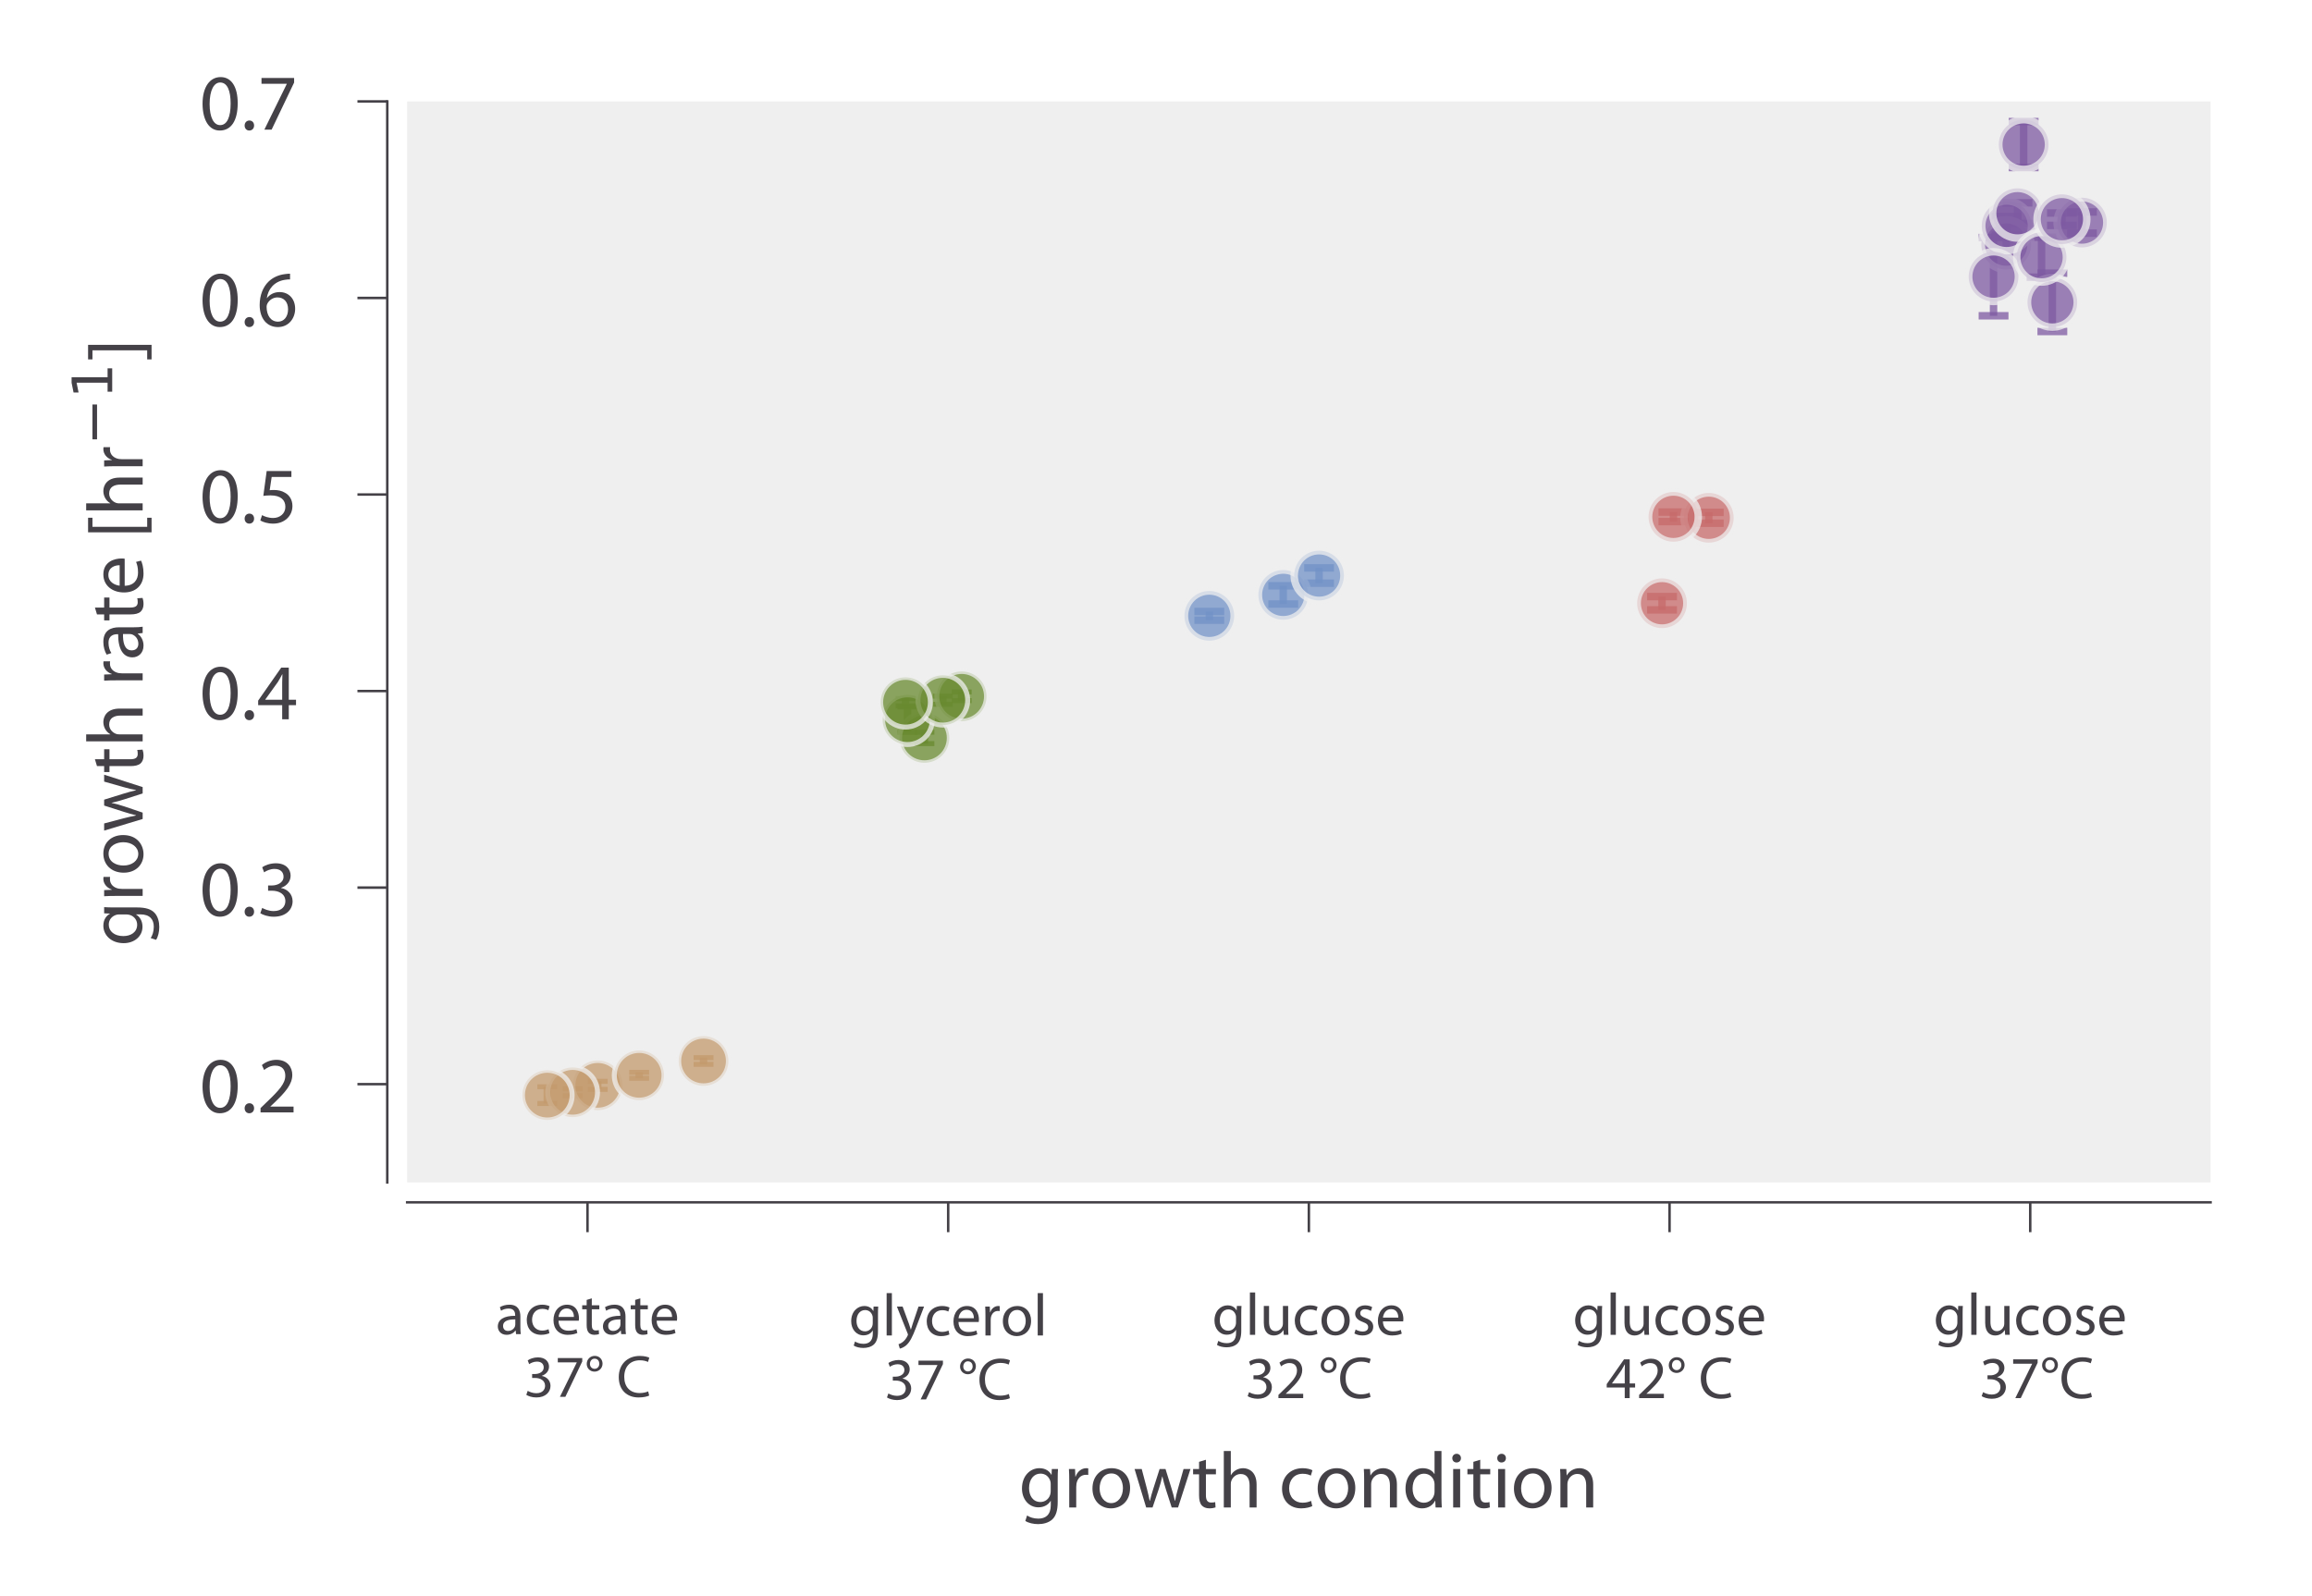 <?xml version="1.0" encoding="utf-8" standalone="no"?>
<!DOCTYPE svg PUBLIC "-//W3C//DTD SVG 1.1//EN"
  "http://www.w3.org/Graphics/SVG/1.1/DTD/svg11.dtd">
<!-- Created with matplotlib (https://matplotlib.org/) -->
<svg height="160.484pt" version="1.1" viewBox="0 0 232.494 160.484" width="232.494pt" xmlns="http://www.w3.org/2000/svg" xmlns:xlink="http://www.w3.org/1999/xlink">
 <defs>
  <style type="text/css">
*{stroke-linecap:butt;stroke-linejoin:round;}
  </style>
 </defs>
 <g id="figure_1">
  <g id="patch_1">
   <path d="M 0 160.484 
L 232.494 160.484 
L 232.494 0 
L 0 0 
z
" style="fill:#ffffff;"/>
  </g>
  <g id="axes_1">
   <g id="patch_2">
    <path d="M 40.944 118.92 
L 222.294 118.92 
L 222.294 10.2 
L 40.944 10.2 
z
" style="fill:#efefef;"/>
   </g>
   <g id="matplotlib.axis_1">
    <g id="xtick_1">
     <g id="line2d_1">
      <defs>
       <path d="M 0 0 
L 0 3 
" id="m55e0a9f730" style="stroke:#444147;stroke-width:0.25;"/>
      </defs>
      <g>
       <use style="fill:#444147;stroke:#444147;stroke-width:0.25;" x="59.079" xlink:href="#m55e0a9f730" y="120.92"/>
      </g>
     </g>
     <g id="text_1">
      <!-- acetate -->
      <defs>
       <path d="M 41.297 29.703 
C 41.297 39.297 37.703 49.406 22.906 49.406 
C 16.797 49.406 10.906 47.703 6.906 45.203 
L 8.906 39.297 
C 12.297 41.594 17 42.906 21.594 42.906 
C 31.5 43 32.594 35.703 32.594 31.797 
L 32.594 30.797 
C 13.906 30.906 3.5 24.5 3.5 12.797 
C 3.5 5.797 8.5 -1.094 18.297 -1.094 
C 25.203 -1.094 30.406 2.297 33.094 6.094 
L 33.406 6.094 
L 34.094 0 
L 42 0 
C 41.5 3.297 41.297 7.406 41.297 11.594 
z
M 32.797 16.297 
C 32.797 15.5 32.703 14.5 32.406 13.5 
C 31 9.406 26.906 5.406 20.5 5.406 
C 16.094 5.406 12.297 8 12.297 13.797 
C 12.297 23.203 23.203 24.906 32.797 24.703 
z
" id="MyriadPro-Regular-97"/>
       <path d="M 40.297 8.297 
C 37.797 7.203 34.5 6 29.5 6 
C 19.906 6 12.703 12.906 12.703 24.094 
C 12.703 34.094 18.703 42.406 29.797 42.406 
C 34.594 42.406 37.906 41.203 40 40.094 
L 42 46.797 
C 39.594 48.094 35 49.406 29.797 49.406 
C 14 49.406 3.797 38.5 3.797 23.594 
C 3.797 8.797 13.297 -1.094 27.906 -1.094 
C 34.406 -1.094 39.5 0.594 41.797 1.703 
z
" id="MyriadPro-Regular-99"/>
       <path d="M 46.203 22.594 
C 46.406 23.594 46.5 24.906 46.5 26.703 
C 46.5 35.594 42.406 49.406 26.5 49.406 
C 12.406 49.406 3.797 38 3.797 23.406 
C 3.797 8.797 12.703 -1.094 27.594 -1.094 
C 35.297 -1.094 40.703 0.594 43.797 2 
L 42.203 8.297 
C 39 6.906 35.094 5.797 28.797 5.797 
C 19.906 5.797 12.406 10.703 12.203 22.594 
z
M 12.297 28.906 
C 13 35 16.797 43.094 25.797 43.094 
C 35.703 43.094 38.094 34.406 38 28.906 
z
" id="MyriadPro-Regular-101"/>
       <path d="M 9.297 57.406 
L 9.297 48.406 
L 1.797 48.406 
L 1.797 41.703 
L 9.297 41.703 
L 9.297 15.297 
C 9.297 9.594 10.297 5.297 12.703 2.594 
C 14.797 0.297 18.094 -1.094 22.203 -1.094 
C 25.594 -1.094 28.297 -0.5 30 0.094 
L 29.594 6.797 
C 28.297 6.406 26.906 6.203 24.5 6.203 
C 19.594 6.203 17.906 9.594 17.906 15.594 
L 17.906 41.703 
L 30.5 41.703 
L 30.5 48.406 
L 17.906 48.406 
L 17.906 60 
z
" id="MyriadPro-Regular-116"/>
      </defs>
      <g style="fill:#444147;" transform="translate(49.851 134.18)scale(0.06 -0.06)">
       <use xlink:href="#MyriadPro-Regular-97"/>
       <use x="48.2" xlink:href="#MyriadPro-Regular-99"/>
       <use x="93" xlink:href="#MyriadPro-Regular-101"/>
       <use x="143.1" xlink:href="#MyriadPro-Regular-116"/>
       <use x="176.2" xlink:href="#MyriadPro-Regular-97"/>
       <use x="224.4" xlink:href="#MyriadPro-Regular-116"/>
       <use x="257.5" xlink:href="#MyriadPro-Regular-101"/>
      </g>
      <!-- 37° C -->
      <defs>
       <path d="M 4.203 3.297 
C 7.406 1.203 13.797 -1.094 21.094 -1.094 
C 36.594 -1.094 44.797 8 44.797 18.406 
C 44.703 27.5 38.297 33.5 30.297 35 
L 30.297 35.203 
C 38.203 38.094 42.297 43.797 42.297 50.594 
C 42.297 58.5 36.5 66.094 23.703 66.094 
C 16.703 66.094 10.094 63.594 6.594 61.094 
L 9 54.703 
C 11.797 56.703 16.797 59 22 59 
C 30.094 59 33.406 54.406 33.406 49.203 
C 33.406 41.5 25.297 38.203 18.906 38.203 
L 14 38.203 
L 14 31.594 
L 18.906 31.594 
C 27.406 31.594 35.594 27.703 35.703 18.594 
C 35.797 13.094 32.203 6 21 6 
C 14.797 6 9.094 8.5 6.594 10 
z
" id="MyriadPro-Regular-51"/>
       <path d="M 5.703 65 
L 5.703 57.703 
L 37.5 57.703 
L 37.5 57.5 
L 9.297 0 
L 18.406 0 
L 46.703 59.203 
L 46.703 65 
z
" id="MyriadPro-Regular-55"/>
       <path d="M 16.297 68.594 
C 8.797 68.594 2.906 62.797 2.906 55.094 
C 2.906 48.094 8.203 42.203 16 42.203 
C 22.906 42.203 29.406 47.5 29.406 55.594 
C 29.406 62.406 24.5 68.594 16.297 68.594 
z
M 16 63.906 
C 21.797 63.906 24 59.203 24 55.5 
C 24 50.594 20.703 46.906 16.094 46.906 
C 11.594 46.906 8.297 50.5 8.297 55.094 
C 8.297 59.406 10.906 63.906 16 63.906 
z
" id="MyriadPro-Regular-176"/>
       <path id="MyriadPro-Regular-32"/>
       <path d="M 52.906 9.094 
C 49.406 7.406 44 6.297 38.594 6.297 
C 22.297 6.297 12.797 16.797 12.797 33.406 
C 12.797 51.094 23.297 61.203 39.094 61.203 
C 44.703 61.203 49.406 60 52.594 58.406 
L 54.797 65.5 
C 52.5 66.703 47.094 68.5 38.797 68.5 
C 17.906 68.5 3.594 54.297 3.594 33.094 
C 3.594 10.906 17.797 -1.094 36.797 -1.094 
C 45 -1.094 51.5 0.5 54.594 2.094 
z
" id="MyriadPro-Regular-67"/>
      </defs>
      <g style="fill:#444147;" transform="translate(52.671 140.48)scale(0.06 -0.06)">
       <use xlink:href="#MyriadPro-Regular-51"/>
       <use x="51.3" xlink:href="#MyriadPro-Regular-55"/>
       <use x="102.6" xlink:href="#MyriadPro-Regular-176"/>
       <use x="134.4" xlink:href="#MyriadPro-Regular-32"/>
       <use x="155.6" xlink:href="#MyriadPro-Regular-67"/>
      </g>
     </g>
    </g>
    <g id="xtick_2">
     <g id="line2d_2">
      <g>
       <use style="fill:#444147;stroke:#444147;stroke-width:0.25;" x="95.349" xlink:href="#m55e0a9f730" y="120.92"/>
      </g>
     </g>
     <g id="text_2">
      <!-- glycerol -->
      <defs>
       <path d="M 48.703 35.203 
C 48.703 41 48.797 45 49.094 48.406 
L 41.297 48.406 
L 41 41.094 
L 40.797 41.094 
C 38.594 45.094 34.094 49.406 25.703 49.406 
C 14.5 49.406 3.797 40.203 3.797 23.797 
C 3.797 10.406 12.406 0.203 24.406 0.203 
C 31.906 0.203 37.203 3.797 39.797 8.297 
L 40 8.297 
L 40 3 
C 40 -9.297 33.406 -14 24.406 -14 
C 18.406 -14 13.406 -12.203 10.203 -10.094 
L 8 -16.906 
C 11.906 -19.5 18.297 -20.906 24.094 -20.906 
C 30.203 -20.906 37 -19.406 41.797 -15.094 
C 46.406 -10.797 48.703 -4.094 48.703 7.094 
z
M 39.906 20.594 
C 39.906 19.094 39.703 17.406 39.203 15.906 
C 37.406 10.297 32.5 6.906 27 6.906 
C 17.594 6.906 12.703 14.797 12.703 24.297 
C 12.703 35.5 18.703 42.594 27.094 42.594 
C 33.594 42.594 37.797 38.406 39.406 33.203 
C 39.797 32.094 39.906 30.797 39.906 29.297 
z
" id="MyriadPro-Regular-103"/>
       <path d="M 7.297 0 
L 16.094 0 
L 16.094 71 
L 7.297 71 
z
" id="MyriadPro-Regular-108"/>
       <path d="M 0.906 48.406 
L 18.703 3.797 
C 19.203 2.703 19.406 2 19.406 1.5 
C 19.406 1 19.094 0.297 18.703 -0.594 
C 16.594 -5.094 13.703 -8.5 11.297 -10.406 
C 8.703 -12.594 5.797 -14 3.594 -14.703 
L 5.797 -22 
C 8 -21.594 12.203 -20.094 16.594 -16.406 
C 22.594 -11.094 26.906 -2.703 33.203 13.906 
L 46.406 48.406 
L 37.094 48.406 
L 27.5 20 
C 26.297 16.5 25.297 12.797 24.406 9.906 
L 24.203 9.906 
C 23.406 12.797 22.203 16.594 21 19.797 
L 10.5 48.406 
z
" id="MyriadPro-Regular-121"/>
       <path d="M 7.297 0 
L 16.094 0 
L 16.094 25.797 
C 16.094 27.203 16.203 28.703 16.406 29.906 
C 17.594 36.5 22 41.094 28.203 41.094 
C 29.406 41.094 30.297 41.094 31.203 40.906 
L 31.203 49.203 
C 30.406 49.297 29.703 49.406 28.797 49.406 
C 22.906 49.406 17.5 45.297 15.297 38.797 
L 15 38.797 
L 14.594 48.406 
L 6.906 48.406 
C 7.203 43.906 7.297 39 7.297 33.297 
z
" id="MyriadPro-Regular-114"/>
       <path d="M 27.797 49.406 
C 14.5 49.406 3.797 39.906 3.797 23.797 
C 3.797 8.5 14 -1.094 27 -1.094 
C 38.594 -1.094 51.094 6.703 51.094 24.594 
C 51.094 39.297 41.703 49.406 27.797 49.406 
z
M 27.594 42.797 
C 38 42.797 42.094 32.5 42.094 24.297 
C 42.094 13.406 35.797 5.5 27.406 5.5 
C 18.797 5.5 12.797 13.5 12.797 24.094 
C 12.797 33.203 17.297 42.797 27.594 42.797 
z
" id="MyriadPro-Regular-111"/>
      </defs>
      <g style="fill:#444147;" transform="translate(85.368 134.312)scale(0.06 -0.06)">
       <use xlink:href="#MyriadPro-Regular-103"/>
       <use x="55.9" xlink:href="#MyriadPro-Regular-108"/>
       <use x="79.5" xlink:href="#MyriadPro-Regular-121"/>
       <use x="126.6" xlink:href="#MyriadPro-Regular-99"/>
       <use x="171.4" xlink:href="#MyriadPro-Regular-101"/>
       <use x="221.5" xlink:href="#MyriadPro-Regular-114"/>
       <use x="254.2" xlink:href="#MyriadPro-Regular-111"/>
       <use x="309.1" xlink:href="#MyriadPro-Regular-108"/>
      </g>
      <!-- 37 °C -->
      <g style="fill:#444147;" transform="translate(88.941 140.744)scale(0.06 -0.06)">
       <use xlink:href="#MyriadPro-Regular-51"/>
       <use x="51.3" xlink:href="#MyriadPro-Regular-55"/>
       <use x="102.6" xlink:href="#MyriadPro-Regular-32"/>
       <use x="123.8" xlink:href="#MyriadPro-Regular-176"/>
       <use x="155.6" xlink:href="#MyriadPro-Regular-67"/>
      </g>
     </g>
    </g>
    <g id="xtick_3">
     <g id="line2d_3">
      <g>
       <use style="fill:#444147;stroke:#444147;stroke-width:0.25;" x="131.619" xlink:href="#m55e0a9f730" y="120.92"/>
      </g>
     </g>
     <g id="text_3">
      <!-- glucose -->
      <defs>
       <path d="M 47.797 48.406 
L 39 48.406 
L 39 18.797 
C 39 17.094 38.703 15.5 38.203 14.297 
C 36.594 10.297 32.5 6.203 26.594 6.203 
C 18.703 6.203 15.797 12.5 15.797 21.703 
L 15.797 48.406 
L 7 48.406 
L 7 20.094 
C 7 3.203 16.094 -1.094 23.703 -1.094 
C 32.297 -1.094 37.5 4 39.703 7.906 
L 39.906 7.906 
L 40.406 0 
L 48.203 0 
C 47.906 3.797 47.797 8.203 47.797 13.297 
z
" id="MyriadPro-Regular-117"/>
       <path d="M 4 2.297 
C 7.406 0.297 12.297 -1.094 17.594 -1.094 
C 28.906 -1.094 35.594 4.906 35.594 13.5 
C 35.594 20.703 31.203 24.906 22.906 28 
C 16.594 30.5 13.797 32.297 13.797 36.297 
C 13.797 39.906 16.594 42.906 21.797 42.906 
C 26.297 42.906 29.797 41.203 31.703 40 
L 33.797 46.406 
C 31.203 48.094 26.906 49.406 22 49.406 
C 11.703 49.406 5.297 43 5.297 35.203 
C 5.297 29.406 9.406 24.703 18.203 21.5 
C 24.594 19.094 27.094 16.906 27.094 12.703 
C 27.094 8.594 24.094 5.5 17.797 5.5 
C 13.406 5.5 8.797 7.297 6.094 8.906 
z
" id="MyriadPro-Regular-115"/>
      </defs>
      <g style="fill:#444147;" transform="translate(121.899 134.247)scale(0.06 -0.06)">
       <use xlink:href="#MyriadPro-Regular-103"/>
       <use x="55.9" xlink:href="#MyriadPro-Regular-108"/>
       <use x="79.5" xlink:href="#MyriadPro-Regular-117"/>
       <use x="134.6" xlink:href="#MyriadPro-Regular-99"/>
       <use x="179.4" xlink:href="#MyriadPro-Regular-111"/>
       <use x="234.3" xlink:href="#MyriadPro-Regular-115"/>
       <use x="273.9" xlink:href="#MyriadPro-Regular-101"/>
      </g>
      <!-- 32 °C -->
      <defs>
       <path d="M 46 0 
L 46 7.297 
L 16.906 7.297 
L 16.906 7.5 
L 22 12.297 
C 35.703 25.5 44.406 35.203 44.406 47.203 
C 44.406 56.5 38.5 66.094 24.5 66.094 
C 17.094 66.094 10.594 63.203 6.203 59.5 
L 9 53.297 
C 12 55.797 16.906 58.797 22.797 58.797 
C 32.5 58.797 35.594 52.703 35.594 46.094 
C 35.594 36.297 28 27.906 11.406 12.094 
L 4.5 5.406 
L 4.5 0 
z
" id="MyriadPro-Regular-50"/>
      </defs>
      <g style="fill:#444147;" transform="translate(125.211 140.613)scale(0.06 -0.06)">
       <use xlink:href="#MyriadPro-Regular-51"/>
       <use x="51.3" xlink:href="#MyriadPro-Regular-50"/>
       <use x="102.6" xlink:href="#MyriadPro-Regular-32"/>
       <use x="123.8" xlink:href="#MyriadPro-Regular-176"/>
       <use x="155.6" xlink:href="#MyriadPro-Regular-67"/>
      </g>
     </g>
    </g>
    <g id="xtick_4">
     <g id="line2d_4">
      <g>
       <use style="fill:#444147;stroke:#444147;stroke-width:0.25;" x="167.889" xlink:href="#m55e0a9f730" y="120.92"/>
      </g>
     </g>
     <g id="text_4">
      <!-- glucose -->
      <g style="fill:#444147;" transform="translate(158.169 134.247)scale(0.06 -0.06)">
       <use xlink:href="#MyriadPro-Regular-103"/>
       <use x="55.9" xlink:href="#MyriadPro-Regular-108"/>
       <use x="79.5" xlink:href="#MyriadPro-Regular-117"/>
       <use x="134.6" xlink:href="#MyriadPro-Regular-99"/>
       <use x="179.4" xlink:href="#MyriadPro-Regular-111"/>
       <use x="234.3" xlink:href="#MyriadPro-Regular-115"/>
       <use x="273.9" xlink:href="#MyriadPro-Regular-101"/>
      </g>
      <!-- 42° C -->
      <defs>
       <path d="M 40 0 
L 40 17.797 
L 49.094 17.797 
L 49.094 24.594 
L 40 24.594 
L 40 65 
L 30.5 65 
L 1.5 23.5 
L 1.5 17.797 
L 31.703 17.797 
L 31.703 0 
z
M 10.406 24.594 
L 10.406 24.797 
L 26.297 46.906 
C 28.094 49.906 29.703 52.703 31.703 56.5 
L 32 56.5 
C 31.797 53.094 31.703 49.703 31.703 46.297 
L 31.703 24.594 
z
" id="MyriadPro-Regular-52"/>
      </defs>
      <g style="fill:#444147;" transform="translate(161.481 140.613)scale(0.06 -0.06)">
       <use xlink:href="#MyriadPro-Regular-52"/>
       <use x="51.3" xlink:href="#MyriadPro-Regular-50"/>
       <use x="102.6" xlink:href="#MyriadPro-Regular-176"/>
       <use x="134.4" xlink:href="#MyriadPro-Regular-32"/>
       <use x="155.6" xlink:href="#MyriadPro-Regular-67"/>
      </g>
     </g>
    </g>
    <g id="xtick_5">
     <g id="line2d_5">
      <g>
       <use style="fill:#444147;stroke:#444147;stroke-width:0.25;" x="204.159" xlink:href="#m55e0a9f730" y="120.92"/>
      </g>
     </g>
     <g id="text_5">
      <!-- glucose -->
      <g style="fill:#444147;" transform="translate(194.439 134.247)scale(0.06 -0.06)">
       <use xlink:href="#MyriadPro-Regular-103"/>
       <use x="55.9" xlink:href="#MyriadPro-Regular-108"/>
       <use x="79.5" xlink:href="#MyriadPro-Regular-117"/>
       <use x="134.6" xlink:href="#MyriadPro-Regular-99"/>
       <use x="179.4" xlink:href="#MyriadPro-Regular-111"/>
       <use x="234.3" xlink:href="#MyriadPro-Regular-115"/>
       <use x="273.9" xlink:href="#MyriadPro-Regular-101"/>
      </g>
      <!--  37°C -->
      <g style="fill:#444147;" transform="translate(197.751 140.613)scale(0.06 -0.06)">
       <use xlink:href="#MyriadPro-Regular-32"/>
       <use x="21.2" xlink:href="#MyriadPro-Regular-51"/>
       <use x="72.5" xlink:href="#MyriadPro-Regular-55"/>
       <use x="123.8" xlink:href="#MyriadPro-Regular-176"/>
       <use x="155.6" xlink:href="#MyriadPro-Regular-67"/>
      </g>
     </g>
    </g>
    <g id="text_6">
     <!-- growth condition -->
     <defs>
      <path d="M 1.797 48.406 
L 16.406 0 
L 24.406 0 
L 32.203 23 
C 33.906 28.203 35.406 33.203 36.594 39 
L 36.797 39 
C 38 33.297 39.406 28.5 41.094 23.094 
L 48.5 0 
L 56.5 0 
L 72.094 48.406 
L 63.406 48.406 
L 56.5 24.094 
C 54.906 18.406 53.594 13.297 52.797 8.406 
L 52.5 8.406 
C 51.406 13.297 50 18.406 48.203 24.203 
L 40.703 48.406 
L 33.297 48.406 
L 25.406 23.703 
C 23.797 18.5 22.203 13.297 21.094 8.406 
L 20.797 8.406 
C 19.906 13.406 18.594 18.406 17.297 23.797 
L 10.797 48.406 
z
" id="MyriadPro-Regular-119"/>
      <path d="M 7.297 0 
L 16.094 0 
L 16.094 29.203 
C 16.094 30.797 16.203 32.094 16.703 33.406 
C 18.406 38.094 22.797 42.094 28.5 42.094 
C 36.797 42.094 39.703 35.594 39.703 27.797 
L 39.703 0 
L 48.5 0 
L 48.5 28.797 
C 48.5 45.406 38.094 49.406 31.594 49.406 
C 28.297 49.406 25.203 48.5 22.594 47 
C 19.906 45.5 17.703 43.203 16.297 40.703 
L 16.094 40.703 
L 16.094 71 
L 7.297 71 
z
" id="MyriadPro-Regular-104"/>
      <path d="M 7.297 0 
L 16.094 0 
L 16.094 29.094 
C 16.094 30.594 16.297 32.094 16.703 33.203 
C 18.297 38.094 22.797 42.203 28.5 42.203 
C 36.797 42.203 39.703 35.703 39.703 27.906 
L 39.703 0 
L 48.5 0 
L 48.5 28.797 
C 48.5 45.406 38.094 49.406 31.406 49.406 
C 23.406 49.406 17.797 44.906 15.406 40.406 
L 15.203 40.406 
L 14.703 48.406 
L 6.906 48.406 
C 7.203 44.406 7.297 40.406 7.297 35.297 
z
" id="MyriadPro-Regular-110"/>
      <path d="M 40.297 71 
L 40.297 42.094 
L 40.094 42.094 
C 37.906 45.906 33 49.406 25.5 49.406 
C 13.797 49.406 3.703 39.594 3.797 23.5 
C 3.797 8.797 12.906 -1.094 24.594 -1.094 
C 32.5 -1.094 38.297 3 40.906 8.406 
L 41.203 8.406 
L 41.594 0 
L 49.406 0 
C 49.203 3.297 49 8.203 49 12.5 
L 49 71 
z
M 40.297 20.297 
C 40.297 18.906 40.203 17.703 39.906 16.5 
C 38.297 10 32.906 6 27 6 
C 17.594 6 12.703 14.094 12.703 23.906 
C 12.703 34.5 18.094 42.5 27.203 42.5 
C 33.797 42.5 38.594 37.906 39.906 32.406 
C 40.203 31.297 40.297 29.797 40.297 28.703 
z
" id="MyriadPro-Regular-100"/>
      <path d="M 16.094 0 
L 16.094 48.406 
L 7.297 48.406 
L 7.297 0 
z
M 11.703 67.5 
C 8.406 67.5 6.203 65 6.203 62 
C 6.203 59 8.297 56.594 11.5 56.594 
C 15 56.594 17.094 59 17.094 62 
C 17.094 65.094 14.906 67.5 11.703 67.5 
z
" id="MyriadPro-Regular-105"/>
     </defs>
     <g style="fill:#444147;" transform="translate(102.466 151.612)scale(0.08 -0.08)">
      <use xlink:href="#MyriadPro-Regular-103"/>
      <use x="55.9" xlink:href="#MyriadPro-Regular-114"/>
      <use x="88.6" xlink:href="#MyriadPro-Regular-111"/>
      <use x="143.5" xlink:href="#MyriadPro-Regular-119"/>
      <use x="217.1" xlink:href="#MyriadPro-Regular-116"/>
      <use x="250.2" xlink:href="#MyriadPro-Regular-104"/>
      <use x="305.7" xlink:href="#MyriadPro-Regular-32"/>
      <use x="326.9" xlink:href="#MyriadPro-Regular-99"/>
      <use x="371.7" xlink:href="#MyriadPro-Regular-111"/>
      <use x="426.6" xlink:href="#MyriadPro-Regular-110"/>
      <use x="482.1" xlink:href="#MyriadPro-Regular-100"/>
      <use x="538.5" xlink:href="#MyriadPro-Regular-105"/>
      <use x="561.9" xlink:href="#MyriadPro-Regular-116"/>
      <use x="595" xlink:href="#MyriadPro-Regular-105"/>
      <use x="618.4" xlink:href="#MyriadPro-Regular-111"/>
      <use x="673.3" xlink:href="#MyriadPro-Regular-110"/>
     </g>
    </g>
   </g>
   <g id="matplotlib.axis_2">
    <g id="ytick_1">
     <g id="line2d_6">
      <defs>
       <path d="M 0 0 
L -3 0 
" id="mb4d3bb04c6" style="stroke:#444147;stroke-width:0.25;"/>
      </defs>
      <g>
       <use style="fill:#444147;stroke:#444147;stroke-width:0.25;" x="38.944" xlink:href="#mb4d3bb04c6" y="109.036"/>
      </g>
     </g>
     <g id="text_7">
      <!-- 0.2 -->
      <defs>
       <path d="M 26.297 66.094 
C 13.094 66.094 3.594 54.203 3.594 32.297 
C 3.797 10.797 12.5 -1.094 25.203 -1.094 
C 39.5 -1.094 47.797 11.094 47.797 33.203 
C 47.797 53.906 39.906 66.094 26.297 66.094 
z
M 25.703 59.297 
C 34.906 59.297 38.906 48.797 38.906 32.797 
C 38.906 16.203 34.594 5.703 25.703 5.703 
C 17.703 5.703 12.5 15.297 12.5 32.203 
C 12.5 49.906 18.094 59.297 25.703 59.297 
z
" id="MyriadPro-Regular-48"/>
       <path d="M 11 -1.094 
C 14.703 -1.094 17.094 1.594 17.094 5.203 
C 17.094 8.906 14.703 11.5 11.203 11.5 
C 7.703 11.5 5.203 8.797 5.203 5.203 
C 5.203 1.594 7.594 -1.094 11 -1.094 
z
" id="MyriadPro-Regular-46"/>
      </defs>
      <g style="fill:#444147;" transform="translate(20.08 111.876)scale(0.08 -0.08)">
       <use xlink:href="#MyriadPro-Regular-48"/>
       <use x="51.3" xlink:href="#MyriadPro-Regular-46"/>
       <use x="72" xlink:href="#MyriadPro-Regular-50"/>
      </g>
     </g>
    </g>
    <g id="ytick_2">
     <g id="line2d_7">
      <g>
       <use style="fill:#444147;stroke:#444147;stroke-width:0.25;" x="38.944" xlink:href="#mb4d3bb04c6" y="89.269"/>
      </g>
     </g>
     <g id="text_8">
      <!-- 0.3 -->
      <g style="fill:#444147;" transform="translate(20.08 92.109)scale(0.08 -0.08)">
       <use xlink:href="#MyriadPro-Regular-48"/>
       <use x="51.3" xlink:href="#MyriadPro-Regular-46"/>
       <use x="72" xlink:href="#MyriadPro-Regular-51"/>
      </g>
     </g>
    </g>
    <g id="ytick_3">
     <g id="line2d_8">
      <g>
       <use style="fill:#444147;stroke:#444147;stroke-width:0.25;" x="38.944" xlink:href="#mb4d3bb04c6" y="69.502"/>
      </g>
     </g>
     <g id="text_9">
      <!-- 0.4 -->
      <g style="fill:#444147;" transform="translate(20.08 72.342)scale(0.08 -0.08)">
       <use xlink:href="#MyriadPro-Regular-48"/>
       <use x="51.3" xlink:href="#MyriadPro-Regular-46"/>
       <use x="72" xlink:href="#MyriadPro-Regular-52"/>
      </g>
     </g>
    </g>
    <g id="ytick_4">
     <g id="line2d_9">
      <g>
       <use style="fill:#444147;stroke:#444147;stroke-width:0.25;" x="38.944" xlink:href="#mb4d3bb04c6" y="49.735"/>
      </g>
     </g>
     <g id="text_10">
      <!-- 0.5 -->
      <defs>
       <path d="M 43.297 65 
L 12.203 65 
L 8 33.797 
C 10.406 34.094 13.297 34.406 17.094 34.406 
C 30 34.406 35.703 28.5 35.703 20.094 
C 35.797 11.406 28.594 6 20.406 6 
C 14.406 6 9.094 8 6.406 9.594 
L 4.203 2.906 
C 7.406 0.906 13.297 -1.094 20.406 -1.094 
C 34.5 -1.094 44.594 8.406 44.594 21.094 
C 44.594 29.203 40.406 34.906 35.297 37.703 
C 31.297 40.203 26.406 41.203 21.297 41.203 
C 18.906 41.203 17.5 41.094 16 40.906 
L 18.5 57.594 
L 43.297 57.594 
z
" id="MyriadPro-Regular-53"/>
      </defs>
      <g style="fill:#444147;" transform="translate(20.08 52.575)scale(0.08 -0.08)">
       <use xlink:href="#MyriadPro-Regular-48"/>
       <use x="51.3" xlink:href="#MyriadPro-Regular-46"/>
       <use x="72" xlink:href="#MyriadPro-Regular-53"/>
      </g>
     </g>
    </g>
    <g id="ytick_5">
     <g id="line2d_10">
      <g>
       <use style="fill:#444147;stroke:#444147;stroke-width:0.25;" x="38.944" xlink:href="#mb4d3bb04c6" y="29.967"/>
      </g>
     </g>
     <g id="text_11">
      <!-- 0.6 -->
      <defs>
       <path d="M 41.594 66 
C 40 66 37.797 65.906 35.203 65.5 
C 27 64.5 19.797 61.203 14.406 55.906 
C 7.906 49.5 3.406 39.406 3.406 26.594 
C 3.406 9.703 12.5 -1.094 26.297 -1.094 
C 39.906 -1.094 48 9.906 48 21.906 
C 48 34.5 39.906 42.906 28.406 42.906 
C 21.203 42.906 15.703 39.5 12.594 35.297 
L 12.406 35.297 
C 13.906 46.094 21.094 56.094 35 58.297 
C 37.5 58.703 39.797 58.906 41.594 58.797 
z
M 26.5 5.703 
C 17.203 5.703 12.203 13.703 12.094 24.406 
C 12.094 26 12.5 27.203 13 28.203 
C 15.406 33 20.406 36.203 25.703 36.203 
C 33.797 36.203 39.094 30.594 39.094 21.297 
C 39.094 12 34 5.703 26.5 5.703 
z
" id="MyriadPro-Regular-54"/>
      </defs>
      <g style="fill:#444147;" transform="translate(20.08 32.807)scale(0.08 -0.08)">
       <use xlink:href="#MyriadPro-Regular-48"/>
       <use x="51.3" xlink:href="#MyriadPro-Regular-46"/>
       <use x="72" xlink:href="#MyriadPro-Regular-54"/>
      </g>
     </g>
    </g>
    <g id="ytick_6">
     <g id="line2d_11">
      <g>
       <use style="fill:#444147;stroke:#444147;stroke-width:0.25;" x="38.944" xlink:href="#mb4d3bb04c6" y="10.2"/>
      </g>
     </g>
     <g id="text_12">
      <!-- 0.7 -->
      <g style="fill:#444147;" transform="translate(20.08 13.04)scale(0.08 -0.08)">
       <use xlink:href="#MyriadPro-Regular-48"/>
       <use x="51.3" xlink:href="#MyriadPro-Regular-46"/>
       <use x="72" xlink:href="#MyriadPro-Regular-55"/>
      </g>
     </g>
    </g>
    <g id="text_13">
     <!-- growth rate [hr$^{-1}$] -->
     <defs>
      <path d="M 26.406 -11.203 
L 26.406 -5.703 
L 15 -5.703 
L 15 63.094 
L 26.406 63.094 
L 26.406 68.594 
L 8.094 68.594 
L 8.094 -11.203 
z
" id="MyriadPro-Regular-91"/>
      <path d="M 10.594 35.5 
L 73.188 35.5 
L 73.188 27.203 
L 10.594 27.203 
z
" id="DejaVuSans-8722"/>
      <path d="M 12.406 8.297 
L 28.516 8.297 
L 28.516 63.922 
L 10.984 60.406 
L 10.984 69.391 
L 28.422 72.906 
L 38.281 72.906 
L 38.281 8.297 
L 54.391 8.297 
L 54.391 0 
L 12.406 0 
z
" id="DejaVuSans-49"/>
      <path d="M 2 68.594 
L 2 63.094 
L 13.406 63.094 
L 13.406 -5.703 
L 2 -5.703 
L 2 -11.203 
L 20.297 -11.203 
L 20.297 68.594 
z
" id="MyriadPro-Regular-93"/>
     </defs>
     <g style="fill:#444147;" transform="translate(14.4 95.16)rotate(-90)scale(0.08 -0.08)">
      <use transform="translate(0 0.684)" xlink:href="#MyriadPro-Regular-103"/>
      <use transform="translate(55.9 0.684)" xlink:href="#MyriadPro-Regular-114"/>
      <use transform="translate(88.6 0.684)" xlink:href="#MyriadPro-Regular-111"/>
      <use transform="translate(143.5 0.684)" xlink:href="#MyriadPro-Regular-119"/>
      <use transform="translate(217.1 0.684)" xlink:href="#MyriadPro-Regular-116"/>
      <use transform="translate(250.2 0.684)" xlink:href="#MyriadPro-Regular-104"/>
      <use transform="translate(305.7 0.684)" xlink:href="#MyriadPro-Regular-32"/>
      <use transform="translate(326.9 0.684)" xlink:href="#MyriadPro-Regular-114"/>
      <use transform="translate(359.6 0.684)" xlink:href="#MyriadPro-Regular-97"/>
      <use transform="translate(407.8 0.684)" xlink:href="#MyriadPro-Regular-116"/>
      <use transform="translate(440.9 0.684)" xlink:href="#MyriadPro-Regular-101"/>
      <use transform="translate(491 0.684)" xlink:href="#MyriadPro-Regular-32"/>
      <use transform="translate(512.2 0.684)" xlink:href="#MyriadPro-Regular-91"/>
      <use transform="translate(540.6 0.684)" xlink:href="#MyriadPro-Regular-104"/>
      <use transform="translate(596.1 0.684)" xlink:href="#MyriadPro-Regular-114"/>
      <use transform="translate(629.757 38.966)scale(0.7)" xlink:href="#DejaVuSans-8722"/>
      <use transform="translate(688.409 38.966)scale(0.7)" xlink:href="#DejaVuSans-49"/>
      <use transform="translate(735.68 0.684)" xlink:href="#MyriadPro-Regular-93"/>
     </g>
    </g>
   </g>
   <g id="LineCollection_1">
    <path clip-path="url(#p19cb4c89dd)" d="M 60.107 109.56 
L 60.107 108.747 
" style="fill:none;stroke:#c2996c;stroke-opacity:0.75;stroke-width:0.75;"/>
    <path clip-path="url(#p19cb4c89dd)" d="M 64.273 108.444 
L 64.273 107.848 
" style="fill:none;stroke:#c2996c;stroke-opacity:0.75;stroke-width:0.75;"/>
    <path clip-path="url(#p19cb4c89dd)" d="M 57.585 110.205 
L 57.585 109.502 
" style="fill:none;stroke:#c2996c;stroke-opacity:0.75;stroke-width:0.75;"/>
    <path clip-path="url(#p19cb4c89dd)" d="M 70.748 107.043 
L 70.748 106.37 
" style="fill:none;stroke:#c2996c;stroke-opacity:0.75;stroke-width:0.75;"/>
    <path clip-path="url(#p19cb4c89dd)" d="M 55.035 110.982 
L 55.035 109.298 
" style="fill:none;stroke:#c2996c;stroke-opacity:0.75;stroke-width:0.75;"/>
   </g>
   <g id="LineCollection_2">
    <path clip-path="url(#p19cb4c89dd)" d="M 92.961 74.786 
L 92.961 73.643 
" style="fill:none;stroke:#688a2f;stroke-opacity:0.75;stroke-width:0.75;"/>
    <path clip-path="url(#p19cb4c89dd)" d="M 96.704 70.463 
L 96.704 69.598 
" style="fill:none;stroke:#688a2f;stroke-opacity:0.75;stroke-width:0.75;"/>
    <path clip-path="url(#p19cb4c89dd)" d="M 91.257 73.66 
L 91.257 71.102 
" style="fill:none;stroke:#688a2f;stroke-opacity:0.75;stroke-width:0.75;"/>
    <path clip-path="url(#p19cb4c89dd)" d="M 94.81 70.831 
L 94.81 70.012 
" style="fill:none;stroke:#688a2f;stroke-opacity:0.75;stroke-width:0.75;"/>
    <path clip-path="url(#p19cb4c89dd)" d="M 91.059 70.993 
L 91.059 70.255 
" style="fill:none;stroke:#688a2f;stroke-opacity:0.75;stroke-width:0.75;"/>
   </g>
   <g id="LineCollection_3">
    <path clip-path="url(#p19cb4c89dd)" d="M 129.044 60.747 
L 129.044 58.911 
" style="fill:none;stroke:#7292c7;stroke-opacity:0.75;stroke-width:0.75;"/>
    <path clip-path="url(#p19cb4c89dd)" d="M 121.608 62.374 
L 121.608 61.498 
" style="fill:none;stroke:#7292c7;stroke-opacity:0.75;stroke-width:0.75;"/>
    <path clip-path="url(#p19cb4c89dd)" d="M 132.645 58.653 
L 132.645 57.114 
" style="fill:none;stroke:#7292c7;stroke-opacity:0.75;stroke-width:0.75;"/>
   </g>
   <g id="LineCollection_4">
    <path clip-path="url(#p19cb4c89dd)" d="M 171.834 52.624 
L 171.834 51.528 
" style="fill:none;stroke:#c76a6a;stroke-opacity:0.75;stroke-width:0.75;"/>
    <path clip-path="url(#p19cb4c89dd)" d="M 168.279 52.462 
L 168.279 51.498 
" style="fill:none;stroke:#c76a6a;stroke-opacity:0.75;stroke-width:0.75;"/>
    <path clip-path="url(#p19cb4c89dd)" d="M 167.133 61.339 
L 167.133 60 
" style="fill:none;stroke:#c76a6a;stroke-opacity:0.75;stroke-width:0.75;"/>
   </g>
   <g id="LineCollection_5">
    <path clip-path="url(#p19cb4c89dd)" d="M 201.741 25.358 
L 201.741 23.845 
" style="fill:none;stroke:#7e59a2;stroke-opacity:0.75;stroke-width:0.75;"/>
    <path clip-path="url(#p19cb4c89dd)" d="M 201.783 23.657 
L 201.783 21.775 
" style="fill:none;stroke:#7e59a2;stroke-opacity:0.75;stroke-width:0.75;"/>
    <path clip-path="url(#p19cb4c89dd)" d="M 209.361 23.451 
L 209.361 21.317 
" style="fill:none;stroke:#7e59a2;stroke-opacity:0.75;stroke-width:0.75;"/>
    <path clip-path="url(#p19cb4c89dd)" d="M 202.88 22.485 
L 202.88 20.403 
" style="fill:none;stroke:#7e59a2;stroke-opacity:0.75;stroke-width:0.75;"/>
    <path clip-path="url(#p19cb4c89dd)" d="M 200.471 31.761 
L 200.471 23.884 
" style="fill:none;stroke:#7e59a2;stroke-opacity:0.75;stroke-width:0.75;"/>
    <path clip-path="url(#p19cb4c89dd)" d="M 206.384 33.338 
L 206.384 27.473 
" style="fill:none;stroke:#7e59a2;stroke-opacity:0.75;stroke-width:0.75;"/>
    <path clip-path="url(#p19cb4c89dd)" d="M 203.498 16.846 
L 203.498 12.23 
" style="fill:none;stroke:#7e59a2;stroke-opacity:0.75;stroke-width:0.75;"/>
    <path clip-path="url(#p19cb4c89dd)" d="M 205.298 27.878 
L 205.298 23.858 
" style="fill:none;stroke:#7e59a2;stroke-opacity:0.75;stroke-width:0.75;"/>
    <path clip-path="url(#p19cb4c89dd)" d="M 207.346 22.669 
L 207.346 21.423 
" style="fill:none;stroke:#7e59a2;stroke-opacity:0.75;stroke-width:0.75;"/>
   </g>
   <g id="line2d_12">
    <defs>
     <path d="M 1 0 
L -1 -0 
" id="m0f3a88997c" style="stroke:#c2996c;stroke-opacity:0.75;stroke-width:0.5;"/>
    </defs>
    <g clip-path="url(#p19cb4c89dd)">
     <use style="fill:#c2996c;fill-opacity:0.75;stroke:#c2996c;stroke-opacity:0.75;stroke-width:0.5;" x="60.107" xlink:href="#m0f3a88997c" y="109.56"/>
     <use style="fill:#c2996c;fill-opacity:0.75;stroke:#c2996c;stroke-opacity:0.75;stroke-width:0.5;" x="64.273" xlink:href="#m0f3a88997c" y="108.444"/>
     <use style="fill:#c2996c;fill-opacity:0.75;stroke:#c2996c;stroke-opacity:0.75;stroke-width:0.5;" x="57.585" xlink:href="#m0f3a88997c" y="110.205"/>
     <use style="fill:#c2996c;fill-opacity:0.75;stroke:#c2996c;stroke-opacity:0.75;stroke-width:0.5;" x="70.748" xlink:href="#m0f3a88997c" y="107.043"/>
     <use style="fill:#c2996c;fill-opacity:0.75;stroke:#c2996c;stroke-opacity:0.75;stroke-width:0.5;" x="55.035" xlink:href="#m0f3a88997c" y="110.982"/>
    </g>
   </g>
   <g id="line2d_13">
    <g clip-path="url(#p19cb4c89dd)">
     <use style="fill:#c2996c;fill-opacity:0.75;stroke:#c2996c;stroke-opacity:0.75;stroke-width:0.5;" x="60.107" xlink:href="#m0f3a88997c" y="108.747"/>
     <use style="fill:#c2996c;fill-opacity:0.75;stroke:#c2996c;stroke-opacity:0.75;stroke-width:0.5;" x="64.273" xlink:href="#m0f3a88997c" y="107.848"/>
     <use style="fill:#c2996c;fill-opacity:0.75;stroke:#c2996c;stroke-opacity:0.75;stroke-width:0.5;" x="57.585" xlink:href="#m0f3a88997c" y="109.502"/>
     <use style="fill:#c2996c;fill-opacity:0.75;stroke:#c2996c;stroke-opacity:0.75;stroke-width:0.5;" x="70.748" xlink:href="#m0f3a88997c" y="106.37"/>
     <use style="fill:#c2996c;fill-opacity:0.75;stroke:#c2996c;stroke-opacity:0.75;stroke-width:0.5;" x="55.035" xlink:href="#m0f3a88997c" y="109.298"/>
    </g>
   </g>
   <g id="line2d_14">
    <defs>
     <path d="M 1 0 
L -1 -0 
" id="ma6cdfbf1ac" style="stroke:#688a2f;stroke-opacity:0.75;stroke-width:0.5;"/>
    </defs>
    <g clip-path="url(#p19cb4c89dd)">
     <use style="fill:#688a2f;fill-opacity:0.75;stroke:#688a2f;stroke-opacity:0.75;stroke-width:0.5;" x="92.961" xlink:href="#ma6cdfbf1ac" y="74.786"/>
     <use style="fill:#688a2f;fill-opacity:0.75;stroke:#688a2f;stroke-opacity:0.75;stroke-width:0.5;" x="96.704" xlink:href="#ma6cdfbf1ac" y="70.463"/>
     <use style="fill:#688a2f;fill-opacity:0.75;stroke:#688a2f;stroke-opacity:0.75;stroke-width:0.5;" x="91.257" xlink:href="#ma6cdfbf1ac" y="73.66"/>
     <use style="fill:#688a2f;fill-opacity:0.75;stroke:#688a2f;stroke-opacity:0.75;stroke-width:0.5;" x="94.81" xlink:href="#ma6cdfbf1ac" y="70.831"/>
     <use style="fill:#688a2f;fill-opacity:0.75;stroke:#688a2f;stroke-opacity:0.75;stroke-width:0.5;" x="91.059" xlink:href="#ma6cdfbf1ac" y="70.993"/>
    </g>
   </g>
   <g id="line2d_15">
    <g clip-path="url(#p19cb4c89dd)">
     <use style="fill:#688a2f;fill-opacity:0.75;stroke:#688a2f;stroke-opacity:0.75;stroke-width:0.5;" x="92.961" xlink:href="#ma6cdfbf1ac" y="73.643"/>
     <use style="fill:#688a2f;fill-opacity:0.75;stroke:#688a2f;stroke-opacity:0.75;stroke-width:0.5;" x="96.704" xlink:href="#ma6cdfbf1ac" y="69.598"/>
     <use style="fill:#688a2f;fill-opacity:0.75;stroke:#688a2f;stroke-opacity:0.75;stroke-width:0.5;" x="91.257" xlink:href="#ma6cdfbf1ac" y="71.102"/>
     <use style="fill:#688a2f;fill-opacity:0.75;stroke:#688a2f;stroke-opacity:0.75;stroke-width:0.5;" x="94.81" xlink:href="#ma6cdfbf1ac" y="70.012"/>
     <use style="fill:#688a2f;fill-opacity:0.75;stroke:#688a2f;stroke-opacity:0.75;stroke-width:0.5;" x="91.059" xlink:href="#ma6cdfbf1ac" y="70.255"/>
    </g>
   </g>
   <g id="line2d_16">
    <defs>
     <path d="M 1.5 0 
L -1.5 -0 
" id="m585a9ab933" style="stroke:#7292c7;stroke-opacity:0.75;stroke-width:0.75;"/>
    </defs>
    <g clip-path="url(#p19cb4c89dd)">
     <use style="fill:#7292c7;fill-opacity:0.75;stroke:#7292c7;stroke-opacity:0.75;stroke-width:0.75;" x="129.044" xlink:href="#m585a9ab933" y="60.747"/>
     <use style="fill:#7292c7;fill-opacity:0.75;stroke:#7292c7;stroke-opacity:0.75;stroke-width:0.75;" x="121.608" xlink:href="#m585a9ab933" y="62.374"/>
     <use style="fill:#7292c7;fill-opacity:0.75;stroke:#7292c7;stroke-opacity:0.75;stroke-width:0.75;" x="132.645" xlink:href="#m585a9ab933" y="58.653"/>
    </g>
   </g>
   <g id="line2d_17">
    <g clip-path="url(#p19cb4c89dd)">
     <use style="fill:#7292c7;fill-opacity:0.75;stroke:#7292c7;stroke-opacity:0.75;stroke-width:0.75;" x="129.044" xlink:href="#m585a9ab933" y="58.911"/>
     <use style="fill:#7292c7;fill-opacity:0.75;stroke:#7292c7;stroke-opacity:0.75;stroke-width:0.75;" x="121.608" xlink:href="#m585a9ab933" y="61.498"/>
     <use style="fill:#7292c7;fill-opacity:0.75;stroke:#7292c7;stroke-opacity:0.75;stroke-width:0.75;" x="132.645" xlink:href="#m585a9ab933" y="57.114"/>
    </g>
   </g>
   <g id="line2d_18">
    <defs>
     <path d="M 1.5 0 
L -1.5 -0 
" id="mf7b23ca268" style="stroke:#c76a6a;stroke-opacity:0.75;stroke-width:0.75;"/>
    </defs>
    <g clip-path="url(#p19cb4c89dd)">
     <use style="fill:#c76a6a;fill-opacity:0.75;stroke:#c76a6a;stroke-opacity:0.75;stroke-width:0.75;" x="171.834" xlink:href="#mf7b23ca268" y="52.624"/>
     <use style="fill:#c76a6a;fill-opacity:0.75;stroke:#c76a6a;stroke-opacity:0.75;stroke-width:0.75;" x="168.279" xlink:href="#mf7b23ca268" y="52.462"/>
     <use style="fill:#c76a6a;fill-opacity:0.75;stroke:#c76a6a;stroke-opacity:0.75;stroke-width:0.75;" x="167.133" xlink:href="#mf7b23ca268" y="61.339"/>
    </g>
   </g>
   <g id="line2d_19">
    <g clip-path="url(#p19cb4c89dd)">
     <use style="fill:#c76a6a;fill-opacity:0.75;stroke:#c76a6a;stroke-opacity:0.75;stroke-width:0.75;" x="171.834" xlink:href="#mf7b23ca268" y="51.528"/>
     <use style="fill:#c76a6a;fill-opacity:0.75;stroke:#c76a6a;stroke-opacity:0.75;stroke-width:0.75;" x="168.279" xlink:href="#mf7b23ca268" y="51.498"/>
     <use style="fill:#c76a6a;fill-opacity:0.75;stroke:#c76a6a;stroke-opacity:0.75;stroke-width:0.75;" x="167.133" xlink:href="#mf7b23ca268" y="60"/>
    </g>
   </g>
   <g id="line2d_20">
    <defs>
     <path d="M 1.5 0 
L -1.5 -0 
" id="m0355e74c75" style="stroke:#7e59a2;stroke-opacity:0.75;stroke-width:0.75;"/>
    </defs>
    <g clip-path="url(#p19cb4c89dd)">
     <use style="fill:#7e59a2;fill-opacity:0.75;stroke:#7e59a2;stroke-opacity:0.75;stroke-width:0.75;" x="201.741" xlink:href="#m0355e74c75" y="25.358"/>
     <use style="fill:#7e59a2;fill-opacity:0.75;stroke:#7e59a2;stroke-opacity:0.75;stroke-width:0.75;" x="201.783" xlink:href="#m0355e74c75" y="23.657"/>
     <use style="fill:#7e59a2;fill-opacity:0.75;stroke:#7e59a2;stroke-opacity:0.75;stroke-width:0.75;" x="209.361" xlink:href="#m0355e74c75" y="23.451"/>
     <use style="fill:#7e59a2;fill-opacity:0.75;stroke:#7e59a2;stroke-opacity:0.75;stroke-width:0.75;" x="202.88" xlink:href="#m0355e74c75" y="22.485"/>
     <use style="fill:#7e59a2;fill-opacity:0.75;stroke:#7e59a2;stroke-opacity:0.75;stroke-width:0.75;" x="200.471" xlink:href="#m0355e74c75" y="31.761"/>
     <use style="fill:#7e59a2;fill-opacity:0.75;stroke:#7e59a2;stroke-opacity:0.75;stroke-width:0.75;" x="206.384" xlink:href="#m0355e74c75" y="33.338"/>
     <use style="fill:#7e59a2;fill-opacity:0.75;stroke:#7e59a2;stroke-opacity:0.75;stroke-width:0.75;" x="203.498" xlink:href="#m0355e74c75" y="16.846"/>
     <use style="fill:#7e59a2;fill-opacity:0.75;stroke:#7e59a2;stroke-opacity:0.75;stroke-width:0.75;" x="205.298" xlink:href="#m0355e74c75" y="27.878"/>
     <use style="fill:#7e59a2;fill-opacity:0.75;stroke:#7e59a2;stroke-opacity:0.75;stroke-width:0.75;" x="207.346" xlink:href="#m0355e74c75" y="22.669"/>
    </g>
   </g>
   <g id="line2d_21">
    <g clip-path="url(#p19cb4c89dd)">
     <use style="fill:#7e59a2;fill-opacity:0.75;stroke:#7e59a2;stroke-opacity:0.75;stroke-width:0.75;" x="201.741" xlink:href="#m0355e74c75" y="23.845"/>
     <use style="fill:#7e59a2;fill-opacity:0.75;stroke:#7e59a2;stroke-opacity:0.75;stroke-width:0.75;" x="201.783" xlink:href="#m0355e74c75" y="21.775"/>
     <use style="fill:#7e59a2;fill-opacity:0.75;stroke:#7e59a2;stroke-opacity:0.75;stroke-width:0.75;" x="209.361" xlink:href="#m0355e74c75" y="21.317"/>
     <use style="fill:#7e59a2;fill-opacity:0.75;stroke:#7e59a2;stroke-opacity:0.75;stroke-width:0.75;" x="202.88" xlink:href="#m0355e74c75" y="20.403"/>
     <use style="fill:#7e59a2;fill-opacity:0.75;stroke:#7e59a2;stroke-opacity:0.75;stroke-width:0.75;" x="200.471" xlink:href="#m0355e74c75" y="23.884"/>
     <use style="fill:#7e59a2;fill-opacity:0.75;stroke:#7e59a2;stroke-opacity:0.75;stroke-width:0.75;" x="206.384" xlink:href="#m0355e74c75" y="27.473"/>
     <use style="fill:#7e59a2;fill-opacity:0.75;stroke:#7e59a2;stroke-opacity:0.75;stroke-width:0.75;" x="203.498" xlink:href="#m0355e74c75" y="12.23"/>
     <use style="fill:#7e59a2;fill-opacity:0.75;stroke:#7e59a2;stroke-opacity:0.75;stroke-width:0.75;" x="205.298" xlink:href="#m0355e74c75" y="23.858"/>
     <use style="fill:#7e59a2;fill-opacity:0.75;stroke:#7e59a2;stroke-opacity:0.75;stroke-width:0.75;" x="207.346" xlink:href="#m0355e74c75" y="21.423"/>
    </g>
   </g>
   <g id="line2d_22">
    <defs>
     <path d="M 0 2.5 
C 0.663 2.5 1.299 2.237 1.768 1.768 
C 2.237 1.299 2.5 0.663 2.5 0 
C 2.5 -0.663 2.237 -1.299 1.768 -1.768 
C 1.299 -2.237 0.663 -2.5 0 -2.5 
C -0.663 -2.5 -1.299 -2.237 -1.768 -1.768 
C -2.237 -1.299 -2.5 -0.663 -2.5 0 
C -2.5 0.663 -2.237 1.299 -1.768 1.768 
C -1.299 2.237 -0.663 2.5 0 2.5 
z
" id="m2a64e937ed" style="stroke:#efefef;stroke-opacity:0.75;stroke-width:0.5;"/>
    </defs>
    <g clip-path="url(#p19cb4c89dd)">
     <use style="fill:#c2996c;fill-opacity:0.75;stroke:#efefef;stroke-opacity:0.75;stroke-width:0.5;" x="60.107" xlink:href="#m2a64e937ed" y="109.154"/>
     <use style="fill:#c2996c;fill-opacity:0.75;stroke:#efefef;stroke-opacity:0.75;stroke-width:0.5;" x="64.273" xlink:href="#m2a64e937ed" y="108.146"/>
     <use style="fill:#c2996c;fill-opacity:0.75;stroke:#efefef;stroke-opacity:0.75;stroke-width:0.5;" x="57.585" xlink:href="#m2a64e937ed" y="109.854"/>
     <use style="fill:#c2996c;fill-opacity:0.75;stroke:#efefef;stroke-opacity:0.75;stroke-width:0.5;" x="70.748" xlink:href="#m2a64e937ed" y="106.706"/>
     <use style="fill:#c2996c;fill-opacity:0.75;stroke:#efefef;stroke-opacity:0.75;stroke-width:0.5;" x="55.035" xlink:href="#m2a64e937ed" y="110.14"/>
    </g>
   </g>
   <g id="line2d_23">
    <defs>
     <path d="M 0 2.5 
C 0.663 2.5 1.299 2.237 1.768 1.768 
C 2.237 1.299 2.5 0.663 2.5 0 
C 2.5 -0.663 2.237 -1.299 1.768 -1.768 
C 1.299 -2.237 0.663 -2.5 0 -2.5 
C -0.663 -2.5 -1.299 -2.237 -1.768 -1.768 
C -2.237 -1.299 -2.5 -0.663 -2.5 0 
C -2.5 0.663 -2.237 1.299 -1.768 1.768 
C -1.299 2.237 -0.663 2.5 0 2.5 
z
" id="m09a2cb10c4" style="stroke:#efefef;stroke-opacity:0.75;stroke-width:0.5;"/>
    </defs>
    <g clip-path="url(#p19cb4c89dd)">
     <use style="fill:#688a2f;fill-opacity:0.75;stroke:#efefef;stroke-opacity:0.75;stroke-width:0.5;" x="92.961" xlink:href="#m09a2cb10c4" y="74.215"/>
     <use style="fill:#688a2f;fill-opacity:0.75;stroke:#efefef;stroke-opacity:0.75;stroke-width:0.5;" x="96.704" xlink:href="#m09a2cb10c4" y="70.03"/>
     <use style="fill:#688a2f;fill-opacity:0.75;stroke:#efefef;stroke-opacity:0.75;stroke-width:0.5;" x="91.257" xlink:href="#m09a2cb10c4" y="72.381"/>
     <use style="fill:#688a2f;fill-opacity:0.75;stroke:#efefef;stroke-opacity:0.75;stroke-width:0.5;" x="94.81" xlink:href="#m09a2cb10c4" y="70.421"/>
     <use style="fill:#688a2f;fill-opacity:0.75;stroke:#efefef;stroke-opacity:0.75;stroke-width:0.5;" x="91.059" xlink:href="#m09a2cb10c4" y="70.624"/>
    </g>
   </g>
   <g id="line2d_24">
    <defs>
     <path d="M 0 2.5 
C 0.663 2.5 1.299 2.237 1.768 1.768 
C 2.237 1.299 2.5 0.663 2.5 0 
C 2.5 -0.663 2.237 -1.299 1.768 -1.768 
C 1.299 -2.237 0.663 -2.5 0 -2.5 
C -0.663 -2.5 -1.299 -2.237 -1.768 -1.768 
C -2.237 -1.299 -2.5 -0.663 -2.5 0 
C -2.5 0.663 -2.237 1.299 -1.768 1.768 
C -1.299 2.237 -0.663 2.5 0 2.5 
z
" id="m0c8c550209" style="stroke:#efefef;stroke-opacity:0.75;stroke-width:0.75;"/>
    </defs>
    <g clip-path="url(#p19cb4c89dd)">
     <use style="fill:#7292c7;fill-opacity:0.75;stroke:#efefef;stroke-opacity:0.75;stroke-width:0.75;" x="129.044" xlink:href="#m0c8c550209" y="59.829"/>
     <use style="fill:#7292c7;fill-opacity:0.75;stroke:#efefef;stroke-opacity:0.75;stroke-width:0.75;" x="121.608" xlink:href="#m0c8c550209" y="61.936"/>
     <use style="fill:#7292c7;fill-opacity:0.75;stroke:#efefef;stroke-opacity:0.75;stroke-width:0.75;" x="132.645" xlink:href="#m0c8c550209" y="57.884"/>
    </g>
   </g>
   <g id="line2d_25">
    <defs>
     <path d="M 0 2.5 
C 0.663 2.5 1.299 2.237 1.768 1.768 
C 2.237 1.299 2.5 0.663 2.5 0 
C 2.5 -0.663 2.237 -1.299 1.768 -1.768 
C 1.299 -2.237 0.663 -2.5 0 -2.5 
C -0.663 -2.5 -1.299 -2.237 -1.768 -1.768 
C -2.237 -1.299 -2.5 -0.663 -2.5 0 
C -2.5 0.663 -2.237 1.299 -1.768 1.768 
C -1.299 2.237 -0.663 2.5 0 2.5 
z
" id="md41ee24c04" style="stroke:#efefef;stroke-opacity:0.75;stroke-width:0.75;"/>
    </defs>
    <g clip-path="url(#p19cb4c89dd)">
     <use style="fill:#c76a6a;fill-opacity:0.75;stroke:#efefef;stroke-opacity:0.75;stroke-width:0.75;" x="171.834" xlink:href="#md41ee24c04" y="52.076"/>
     <use style="fill:#c76a6a;fill-opacity:0.75;stroke:#efefef;stroke-opacity:0.75;stroke-width:0.75;" x="168.279" xlink:href="#md41ee24c04" y="51.98"/>
     <use style="fill:#c76a6a;fill-opacity:0.75;stroke:#efefef;stroke-opacity:0.75;stroke-width:0.75;" x="167.133" xlink:href="#md41ee24c04" y="60.669"/>
    </g>
   </g>
   <g id="line2d_26">
    <defs>
     <path d="M 0 2.5 
C 0.663 2.5 1.299 2.237 1.768 1.768 
C 2.237 1.299 2.5 0.663 2.5 0 
C 2.5 -0.663 2.237 -1.299 1.768 -1.768 
C 1.299 -2.237 0.663 -2.5 0 -2.5 
C -0.663 -2.5 -1.299 -2.237 -1.768 -1.768 
C -2.237 -1.299 -2.5 -0.663 -2.5 0 
C -2.5 0.663 -2.237 1.299 -1.768 1.768 
C -1.299 2.237 -0.663 2.5 0 2.5 
z
" id="mf01728f60f" style="stroke:#efefef;stroke-opacity:0.75;stroke-width:0.75;"/>
    </defs>
    <g clip-path="url(#p19cb4c89dd)">
     <use style="fill:#7e59a2;fill-opacity:0.75;stroke:#efefef;stroke-opacity:0.75;stroke-width:0.75;" x="201.741" xlink:href="#mf01728f60f" y="24.601"/>
     <use style="fill:#7e59a2;fill-opacity:0.75;stroke:#efefef;stroke-opacity:0.75;stroke-width:0.75;" x="201.783" xlink:href="#mf01728f60f" y="22.716"/>
     <use style="fill:#7e59a2;fill-opacity:0.75;stroke:#efefef;stroke-opacity:0.75;stroke-width:0.75;" x="209.361" xlink:href="#mf01728f60f" y="22.384"/>
     <use style="fill:#7e59a2;fill-opacity:0.75;stroke:#efefef;stroke-opacity:0.75;stroke-width:0.75;" x="202.88" xlink:href="#mf01728f60f" y="21.444"/>
     <use style="fill:#7e59a2;fill-opacity:0.75;stroke:#efefef;stroke-opacity:0.75;stroke-width:0.75;" x="200.471" xlink:href="#mf01728f60f" y="27.822"/>
     <use style="fill:#7e59a2;fill-opacity:0.75;stroke:#efefef;stroke-opacity:0.75;stroke-width:0.75;" x="206.384" xlink:href="#mf01728f60f" y="30.406"/>
     <use style="fill:#7e59a2;fill-opacity:0.75;stroke:#efefef;stroke-opacity:0.75;stroke-width:0.75;" x="203.498" xlink:href="#mf01728f60f" y="14.538"/>
     <use style="fill:#7e59a2;fill-opacity:0.75;stroke:#efefef;stroke-opacity:0.75;stroke-width:0.75;" x="205.298" xlink:href="#mf01728f60f" y="25.868"/>
     <use style="fill:#7e59a2;fill-opacity:0.75;stroke:#efefef;stroke-opacity:0.75;stroke-width:0.75;" x="207.346" xlink:href="#mf01728f60f" y="22.046"/>
    </g>
   </g>
   <g id="patch_3">
    <path d="M 38.944 118.92 
L 38.944 10.2 
" style="fill:none;stroke:#444147;stroke-linecap:square;stroke-linejoin:miter;stroke-width:0.25;"/>
   </g>
   <g id="patch_4">
    <path d="M 40.944 120.92 
L 222.294 120.92 
" style="fill:none;stroke:#444147;stroke-linecap:square;stroke-linejoin:miter;stroke-width:0.25;"/>
   </g>
  </g>
 </g>
 <defs>
  <clipPath id="p19cb4c89dd">
   <rect height="108.72" width="181.35" x="40.944" y="10.2"/>
  </clipPath>
 </defs>
</svg>
